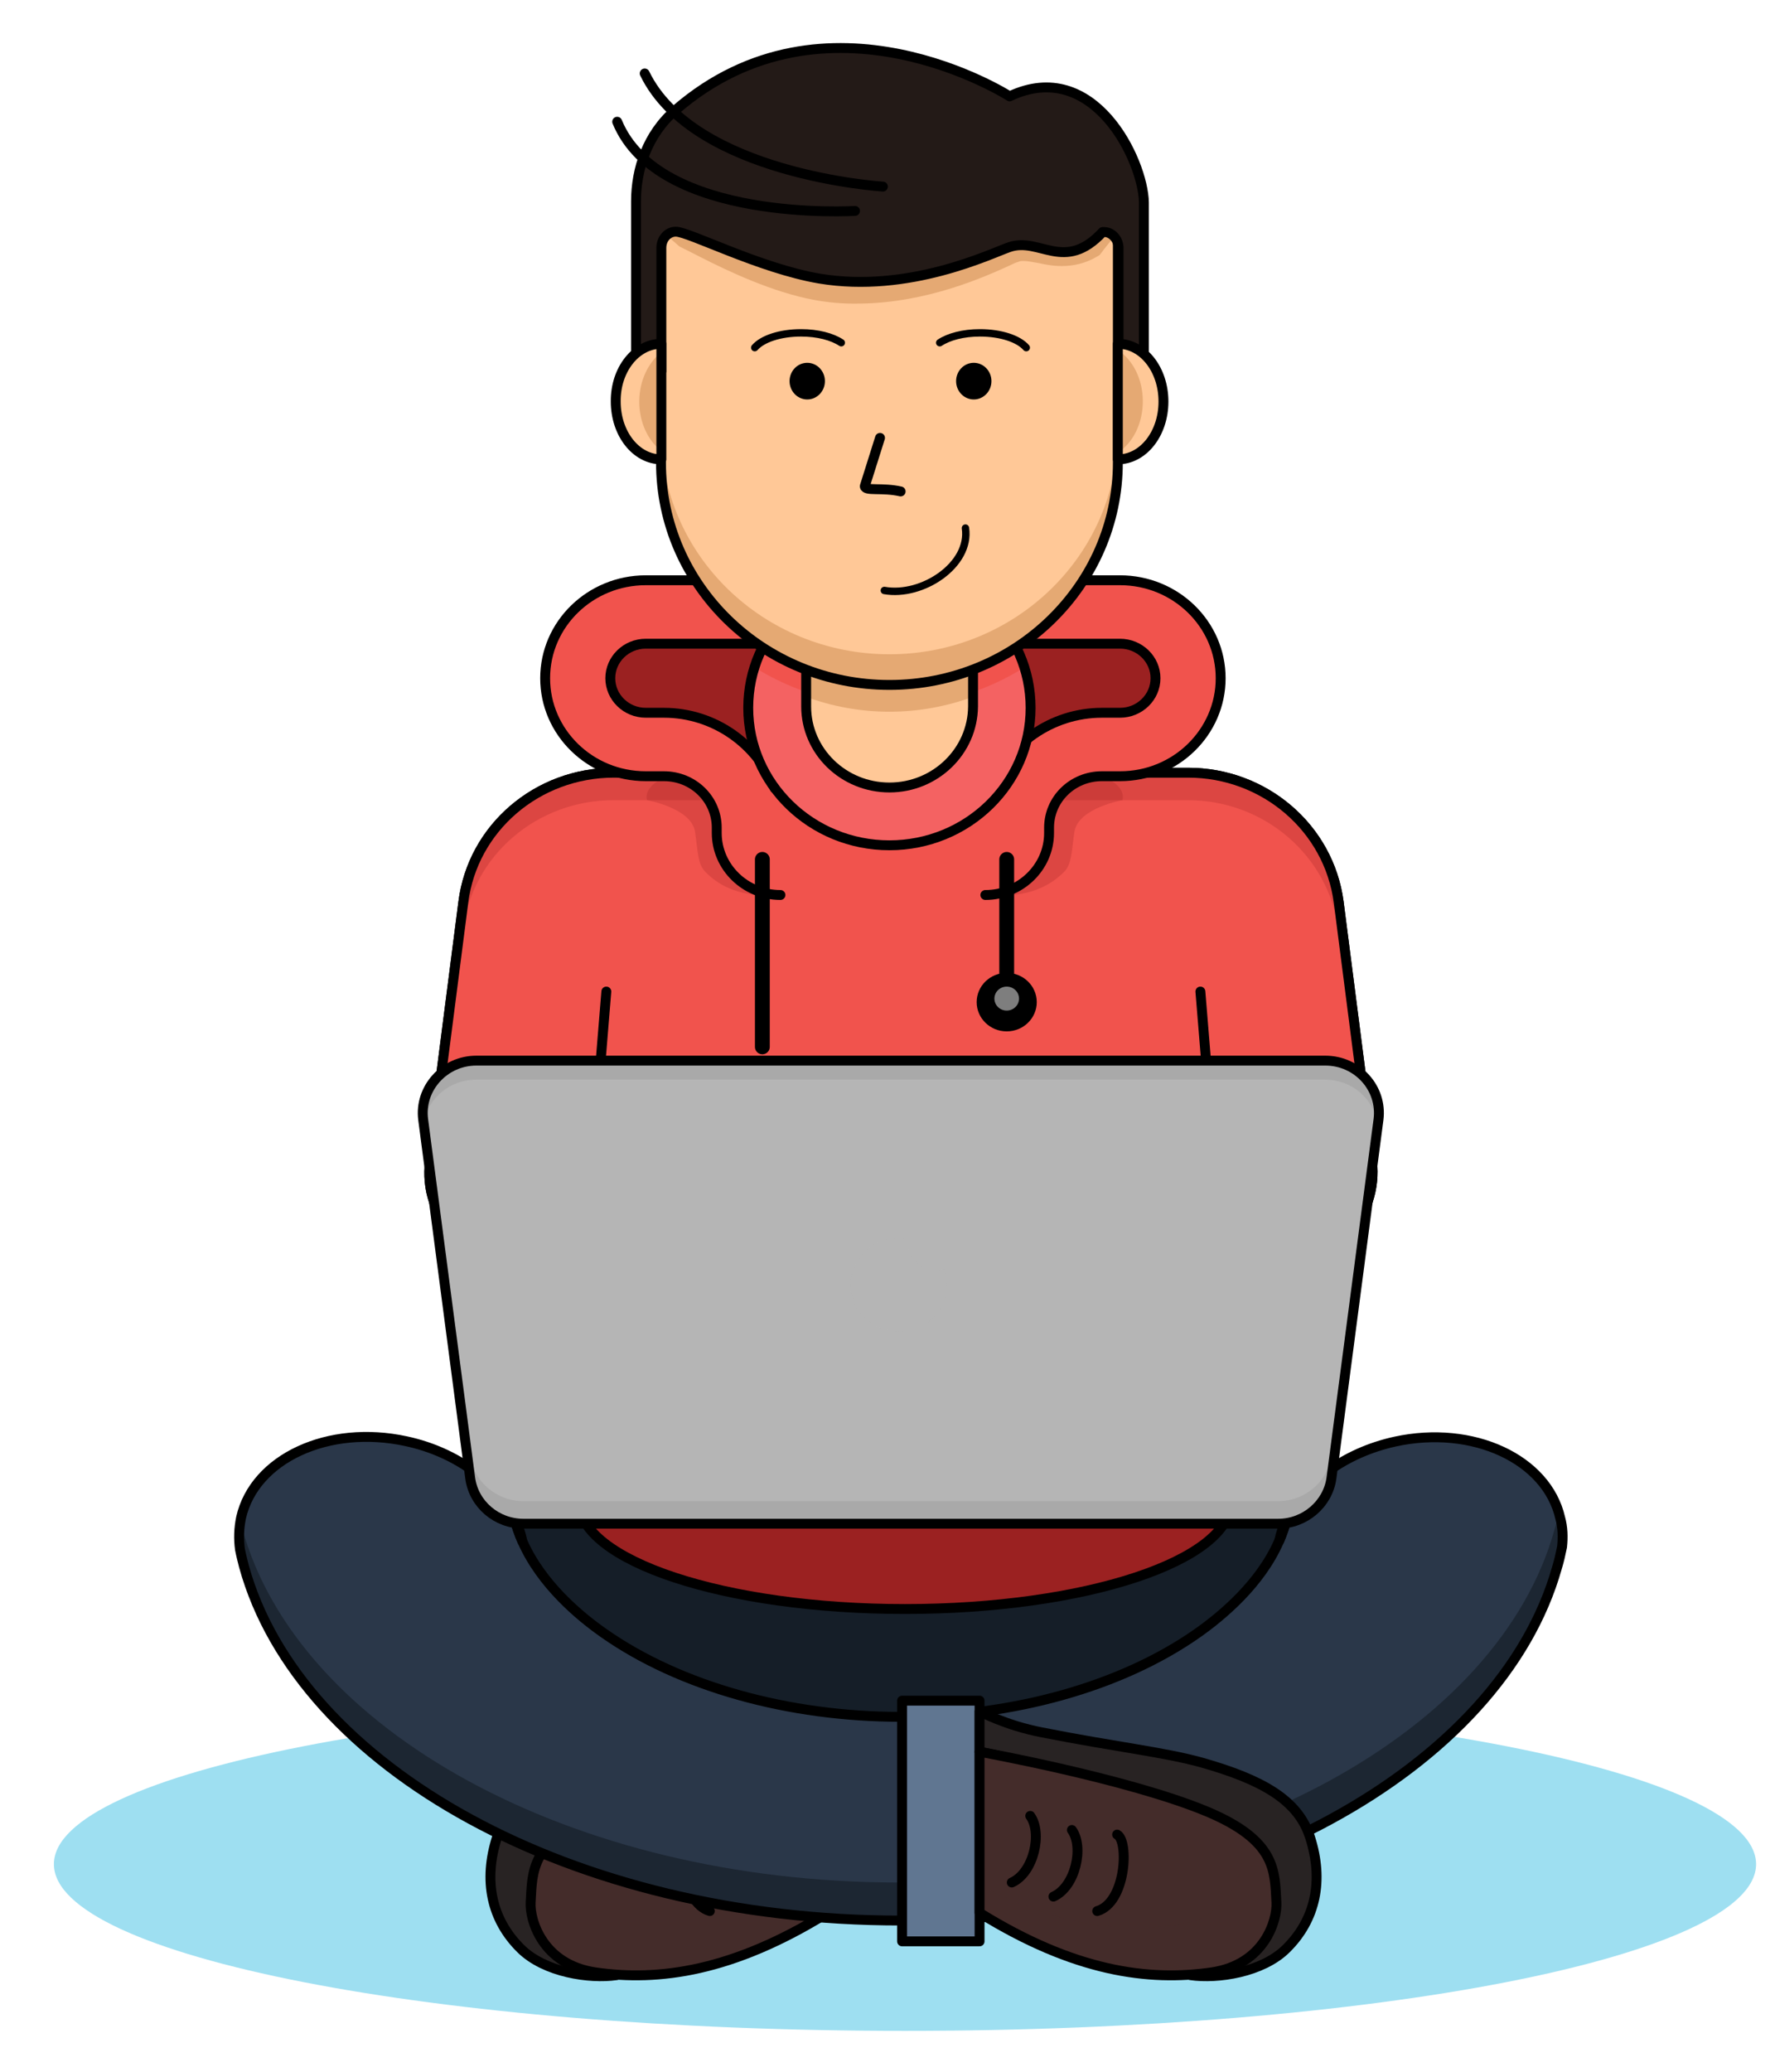 <svg
    width='300'
    height='350'
    viewBox='275 140 350 400'
    fill='none'
    xmlns='http://www.w3.org/2000/svg'
>
    <path
    d='M147.216 668.846C147.216 670.583 146.36 671.416 145.36 671.416C144.575 671.416 144.004 671.069 143.861 670.444C143.576 670.791 143.147 671 142.576 671C141.505 671 140.72 670.166 140.72 669.055C140.72 667.943 141.505 667.11 142.576 667.11C143.076 667.11 143.433 667.318 143.718 667.596V667.249H144.86V669.958C144.86 670.513 145.075 670.93 145.574 670.93C146.217 670.93 146.788 670.305 146.788 668.846C146.788 666.762 145.146 665.165 142.933 665.165C140.72 665.165 138.936 666.832 138.936 669.124C138.936 671.416 140.72 673.084 143.147 673.084C143.933 673.084 144.646 672.945 145.217 672.806V673.222C144.646 673.431 144.004 673.5 143.147 673.5C140.506 673.5 138.507 671.694 138.507 669.194C138.507 666.832 140.435 664.887 142.933 664.887C145.717 664.748 147.216 666.901 147.216 668.846ZM143.718 669.055C143.718 668.499 143.29 668.082 142.79 668.082C142.219 668.082 141.862 668.43 141.862 669.055C141.862 669.61 142.291 669.958 142.79 669.958C143.361 670.027 143.718 669.61 143.718 669.055Z'
    fill='#c5fff1'
    />
    <path
    d='M151.642 666.005V667.395C150.785 667.325 149.786 667.742 149.786 669.062V672.049H148.43V666.075H149.786V667.047C150.143 666.283 150.857 666.005 151.642 666.005Z'
    fill='#EEF2F4'
    />
    <path
    d='M155.354 671.007C156.068 671.007 156.639 670.659 156.924 670.243L157.995 670.868C157.424 671.701 156.496 672.188 155.282 672.188C153.284 672.188 151.927 670.868 151.927 669.062C151.927 667.325 153.212 665.936 155.14 665.936C156.996 665.936 158.209 667.395 158.209 669.062C158.209 669.27 158.209 669.409 158.138 669.617H153.284C153.569 670.52 154.354 671.007 155.354 671.007ZM156.996 668.575C156.781 667.533 156.068 667.117 155.211 667.117C154.212 667.117 153.569 667.672 153.355 668.575H156.996Z'
    fill='#EEF2F4'
    />
    <path
    d='M165.561 666.075V672.049H164.205V671.215C163.705 671.84 162.992 672.257 162.064 672.257C160.422 672.257 158.994 670.868 158.994 669.131C158.994 667.325 160.351 666.005 162.064 666.005C162.992 666.005 163.705 666.353 164.205 666.978V666.144H165.561V666.075ZM164.277 669.062C164.277 667.95 163.42 667.186 162.349 667.186C161.278 667.186 160.422 667.95 160.422 669.062C160.422 670.173 161.278 670.937 162.349 670.937C163.42 671.007 164.277 670.173 164.277 669.062Z'
    fill='#EEF2F4'
    />
    <path
    d='M167.132 663.366H168.488V672.049H167.132V663.366Z'
    fill='#EEF2F4'
    />
    <path
    d='M175.555 666.075L173.199 672.049H171.7L169.345 666.075H170.772L172.486 670.59L174.199 666.075H175.555Z'
    fill='#EEF2F4'
    />
    <path
    d='M176.483 666.075H177.839V672.257C177.839 673.924 176.983 674.688 175.341 674.549V673.299C176.126 673.368 176.554 673.09 176.554 672.257V666.075H176.483ZM176.34 664.407C176.34 663.921 176.697 663.574 177.197 663.574C177.697 663.574 178.053 663.921 178.053 664.407C178.053 664.824 177.697 665.241 177.197 665.241C176.697 665.241 176.34 664.824 176.34 664.407Z'
    fill='#EEF2F4'
    />
    <path
    d='M184.906 666.075L182.551 672.188C181.979 673.716 180.98 674.48 179.552 674.41V673.229C180.409 673.299 180.909 672.882 181.194 672.049L181.266 671.91L178.696 666.075H180.124L181.979 670.382L183.55 666.075H184.906Z'
    fill='#EEF2F4'
    />
    <path
    d='M253.362 654.613C253.362 656.072 252.291 657.253 250.792 657.253H248.651V651.974H250.792C252.291 651.974 253.362 653.155 253.362 654.613ZM252.648 654.613C252.648 653.502 251.863 652.599 250.792 652.599H249.365V656.558H250.792C251.863 656.628 252.648 655.725 252.648 654.613Z'
    fill='#EEF2F4'
    />
    <path
    d='M258.787 656.072H256.36L255.932 657.253H255.147L257.145 651.974H257.931L259.929 657.253H259.144L258.787 656.072ZM258.573 655.447L257.574 652.807L256.574 655.447H258.573Z'
    fill='#EEF2F4'
    />
    <path
    d='M263.713 655.1V657.253H262.999V655.1L261.072 651.974H261.857L263.356 654.474L264.855 651.974H265.64L263.713 655.1Z'
    fill='#EEF2F4'
    />
    <path
    d='M274.563 654.683L272.778 657.253H271.993L273.278 655.377C273.207 655.377 273.135 655.377 272.992 655.377C271.922 655.377 271.137 654.683 271.137 653.571C271.137 652.53 271.922 651.765 272.992 651.765C274.063 651.765 274.848 652.46 274.848 653.571C274.92 654.058 274.777 654.405 274.563 654.683ZM272.992 654.752C273.706 654.752 274.135 654.336 274.135 653.641C274.135 652.946 273.635 652.53 272.992 652.53C272.35 652.53 271.85 652.946 271.85 653.641C271.85 654.336 272.35 654.752 272.992 654.752Z'
    fill='#EEF2F4'
    />
    <path
    d='M276.99 656.697L278.917 654.822C279.346 654.405 279.702 653.988 279.702 653.502C279.702 652.877 279.274 652.529 278.703 652.529C278.203 652.529 277.847 652.738 277.561 653.224L276.99 652.877C277.347 652.182 277.989 651.835 278.703 651.835C279.56 651.835 280.416 652.391 280.416 653.432C280.416 654.058 279.988 654.683 279.417 655.169L277.989 656.489H280.488V657.184H276.99V656.697Z'
    fill='#EEF2F4'
    />
    <path
    d='M144.147 654.613C144.147 656.072 143.076 657.253 141.577 657.253H139.435V651.974H141.577C143.076 651.974 144.147 653.155 144.147 654.613ZM143.433 654.613C143.433 653.502 142.648 652.599 141.577 652.599H140.149V656.558H141.577C142.648 656.628 143.433 655.725 143.433 654.613Z'
    fill='#EEF2F4'
    />
    <path
    d='M149.929 656.628V657.322H146.645V652.043H149.857V652.738H147.359V654.335H149.643V654.961H147.359V656.628H149.929Z'
    fill='#EEF2F4'
    />
    <path
    d='M152.07 656.072L152.713 655.725C152.927 656.28 153.355 656.697 154.14 656.697C154.925 656.697 155.282 656.35 155.282 655.864C155.282 655.308 154.783 655.169 153.997 654.891C153.141 654.613 152.284 654.336 152.284 653.363C152.284 652.391 153.069 651.835 153.997 651.835C154.925 651.835 155.568 652.321 155.853 653.016L155.282 653.363C155.068 652.877 154.711 652.529 154.069 652.529C153.498 652.529 153.069 652.807 153.069 653.294C153.069 653.78 153.426 653.988 154.212 654.197C155.14 654.474 156.068 654.752 156.068 655.794C156.068 656.697 155.282 657.322 154.212 657.322C153.141 657.392 152.356 656.836 152.07 656.072Z'
    fill='#EEF2F4'
    />
    <path
    d='M159.208 651.974V657.253H158.495V651.974H159.208Z'
    fill='#EEF2F4'
    />
    <path
    d='M167.275 654.961C167.275 656.28 166.275 657.392 164.634 657.392C162.92 657.392 161.778 656.142 161.778 654.613C161.778 653.085 162.992 651.835 164.634 651.835C165.633 651.835 166.561 652.391 166.989 653.085L166.347 653.432C166.061 652.877 165.347 652.46 164.634 652.46C163.349 652.46 162.492 653.363 162.492 654.544C162.492 655.725 163.349 656.628 164.634 656.628C165.776 656.628 166.418 656.003 166.561 655.239H164.562V654.613H167.275V654.961Z'
    fill='#EEF2F4'
    />
    <path
    d='M173.913 651.974V657.253H173.342L170.558 653.294V657.253H169.844V651.974H170.415L173.199 655.933V651.974H173.913Z'
    fill='#EEF2F4'
    />
    <path
    d='M179.981 656.628V657.322H176.697V652.043H179.909V652.738H177.411V654.335H179.695V654.961H177.411V656.628H179.981Z'
    fill='#EEF2F4'
    />
    <path
    d='M187.19 654.613C187.19 656.072 186.12 657.253 184.621 657.253H182.479V651.974H184.621C186.048 651.974 187.19 653.155 187.19 654.613ZM186.477 654.613C186.477 653.502 185.691 652.599 184.621 652.599H183.193V656.558H184.621C185.691 656.628 186.477 655.725 186.477 654.613Z'
    fill='#EEF2F4'
    />
    <path
    d='M197.184 655.794C197.184 656.628 196.47 657.322 195.614 657.322H193.258V652.043H195.399C196.256 652.043 196.899 652.668 196.899 653.502C196.899 653.988 196.684 654.335 196.327 654.613C196.827 654.752 197.184 655.169 197.184 655.794ZM193.972 652.599V654.197H195.399C195.828 654.197 196.185 653.849 196.185 653.363C196.185 652.946 195.828 652.529 195.399 652.529H193.972V652.599ZM196.47 655.725C196.47 655.238 196.113 654.891 195.614 654.891H193.972V656.628H195.614C196.113 656.628 196.47 656.211 196.47 655.725Z'
    fill='#EEF2F4'
    />
    <path
    d='M201.61 655.1V657.253H200.896V655.1L198.969 651.974H199.754L201.253 654.474L202.752 651.974H203.537L201.61 655.1Z'
    fill='#EEF2F4'
    />
    <path
    d='M250.221 665.172V667.603H253.791V668.923H250.221V672.396H248.794V663.782H254.005V665.102H250.221V665.172Z'
    fill='#EEF2F4'
    />
    <path
    d='M258.502 666.144V667.603C257.574 667.534 256.574 667.95 256.574 669.34V672.465H255.218V666.283H256.574V667.325C256.931 666.422 257.717 666.144 258.502 666.144Z'
    fill='#EEF2F4'
    />
    <path
    d='M262.356 671.354C263.142 671.354 263.713 671.007 263.998 670.59L265.14 671.215C264.569 672.048 263.641 672.535 262.356 672.535C260.286 672.535 258.93 671.145 258.93 669.27C258.93 667.464 260.286 666.005 262.285 666.005C264.141 666.005 265.426 667.464 265.426 669.27C265.426 669.478 265.426 669.617 265.354 669.826H260.358C260.572 670.868 261.357 671.354 262.356 671.354ZM263.998 668.784C263.784 667.742 262.999 667.256 262.214 667.256C261.214 667.256 260.5 667.811 260.286 668.784H263.998Z'
    fill='#EEF2F4'
    />
    <path
    d='M269.637 671.354C270.423 671.354 270.994 671.007 271.279 670.59L272.421 671.215C271.85 672.048 270.922 672.535 269.637 672.535C267.567 672.535 266.211 671.145 266.211 669.27C266.211 667.464 267.567 666.005 269.566 666.005C271.422 666.005 272.707 667.464 272.707 669.27C272.707 669.478 272.707 669.617 272.636 669.826H267.639C267.853 670.868 268.638 671.354 269.637 671.354ZM271.351 668.784C271.137 667.742 270.351 667.256 269.566 667.256C268.567 667.256 267.853 667.811 267.639 668.784H271.351Z'
    fill='#EEF2F4'
    />
    <path
    d='M273.92 663.435H275.277V672.396H273.92V663.435Z'
    fill='#EEF2F4'
    />
    <path
    d='M283.272 666.214V672.396H281.915V671.493C281.416 672.118 280.702 672.535 279.702 672.535C277.989 672.535 276.562 671.145 276.562 669.27C276.562 667.464 277.989 666.005 279.702 666.005C280.702 666.005 281.416 666.422 281.915 667.047V666.144H283.272V666.214ZM281.844 669.339C281.844 668.228 280.987 667.394 279.845 667.394C278.703 667.394 277.846 668.228 277.846 669.339C277.846 670.451 278.703 671.284 279.845 671.284C280.987 671.284 281.844 670.451 281.844 669.339Z'
    fill='#EEF2F4'
    />
    <path
    d='M290.553 668.645V672.396H289.196V668.784C289.196 667.881 288.625 667.325 287.769 667.325C286.841 667.325 286.198 667.811 286.198 669.062V672.326H284.842V666.144H286.198V666.908C286.627 666.283 287.269 665.936 288.126 665.936C289.553 666.075 290.553 667.047 290.553 668.645Z'
    fill='#EEF2F4'
    />
    <path
    d='M291.695 669.339C291.695 667.533 293.122 666.075 295.05 666.075C296.263 666.075 297.334 666.7 297.834 667.672L296.692 668.367C296.406 667.811 295.764 667.395 295.05 667.395C293.908 667.395 293.122 668.228 293.122 669.339C293.122 670.451 293.979 671.284 295.05 671.284C295.835 671.284 296.406 670.937 296.763 670.312L297.905 670.937C297.405 671.91 296.335 672.535 295.05 672.535C293.122 672.535 291.695 671.146 291.695 669.339Z'
    fill='#EEF2F4'
    />
    <path
    d='M298.69 664.477C298.69 663.991 299.047 663.644 299.547 663.644C300.047 663.644 300.403 663.991 300.403 664.477C300.403 664.963 300.047 665.311 299.547 665.311C299.047 665.311 298.69 664.963 298.69 664.477ZM298.833 666.214H300.189V672.396H298.833V666.214Z'
    fill='#EEF2F4'
    />
    <path
    d='M307.542 668.645V672.396H306.185V668.784C306.185 667.881 305.614 667.325 304.758 667.325C303.83 667.325 303.187 667.811 303.187 669.062V672.326H301.831V666.144H303.187V666.908C303.616 666.283 304.258 665.936 305.115 665.936C306.542 666.075 307.542 667.047 307.542 668.645Z'
    fill='#EEF2F4'
    />
    <path
    d='M315.394 666.214V672.049C315.394 673.994 313.823 674.966 312.182 674.966C310.825 674.966 309.683 674.48 309.184 673.507L310.326 672.813C310.611 673.368 311.039 673.785 312.182 673.785C313.324 673.785 314.038 673.16 314.038 672.118V671.354C313.538 672.049 312.824 672.396 311.825 672.396C310.04 672.396 308.612 671.007 308.612 669.201C308.612 667.395 310.04 666.005 311.825 666.005C312.824 666.005 313.538 666.422 314.038 667.047V666.144H315.394V666.214ZM314.038 669.27C314.038 668.159 313.181 667.325 312.039 667.325C310.897 667.325 310.04 668.159 310.04 669.27C310.04 670.381 310.897 671.215 312.039 671.215C313.181 671.215 314.038 670.381 314.038 669.27Z'
    fill='#EEF2F4'
    />
    <path
    d='M706.071 654.613C706.071 656.072 705.001 657.253 703.502 657.253H701.36V651.974H703.502C705.001 651.974 706.071 653.155 706.071 654.613ZM705.429 654.613C705.429 653.502 704.644 652.599 703.573 652.599H702.145V656.558H703.573C704.644 656.628 705.429 655.725 705.429 654.613Z'
    fill='#EEF2F4'
    />
    <path
    d='M708.356 654.613C708.356 653.085 709.569 651.835 711.14 651.835C712.71 651.835 713.995 653.085 713.995 654.613C713.995 656.142 712.781 657.392 711.14 657.392C709.569 657.392 708.356 656.142 708.356 654.613ZM713.21 654.613C713.21 653.432 712.282 652.529 711.14 652.529C709.926 652.529 709.069 653.432 709.069 654.613C709.069 655.794 709.997 656.697 711.14 656.697C712.353 656.697 713.21 655.794 713.21 654.613Z'
    fill='#EEF2F4'
    />
    <path
    d='M715.851 651.974H716.636L717.849 656.35L719.206 651.974H719.92L721.276 656.35L722.489 651.974H723.275L721.704 657.253H720.848L719.563 653.016L718.278 657.253H717.421L715.851 651.974Z'
    fill='#EEF2F4'
    />
    <path
    d='M729.771 651.974V657.253H729.199L726.415 653.294V657.253H725.702V651.974H726.273L729.057 655.933V651.974H729.771Z'
    fill='#EEF2F4'
    />
    <path
    d='M735.624 656.628V657.322H732.554V652.043H733.268V656.697H735.624V656.628Z'
    fill='#EEF2F4'
    />
    <path
    d='M737.337 654.613C737.337 653.085 738.551 651.835 740.121 651.835C741.691 651.835 742.976 653.085 742.976 654.613C742.976 656.142 741.763 657.392 740.121 657.392C738.551 657.392 737.337 656.142 737.337 654.613ZM742.262 654.613C742.262 653.432 741.334 652.529 740.192 652.529C738.979 652.529 738.122 653.432 738.122 654.613C738.122 655.794 739.05 656.697 740.192 656.697C741.334 656.697 742.262 655.794 742.262 654.613Z'
    fill='#EEF2F4'
    />
    <path
    d='M748.401 656.072H745.974L745.546 657.253H744.761L746.759 651.974H747.545L749.543 657.253H748.83L748.401 656.072ZM748.187 655.447L747.188 652.807L746.188 655.447H748.187Z'
    fill='#EEF2F4'
    />
    <path
    d='M756.61 654.613C756.61 656.072 755.54 657.253 754.041 657.253H751.899V651.974H754.041C755.54 651.974 756.61 653.155 756.61 654.613ZM755.897 654.613C755.897 653.502 755.111 652.599 754.041 652.599H752.613V656.558H754.041C755.183 656.628 755.897 655.725 755.897 654.613Z'
    fill='#EEF2F4'
    />
    <path
    d='M763.463 652.599V654.336H765.747V655.03H763.463V657.253H762.749V651.974H765.89V652.668H763.463V652.599Z'
    fill='#EEF2F4'
    />
    <path
    d='M770.387 655.239H769.102V657.253H768.389V651.974H770.53C771.458 651.974 772.243 652.738 772.243 653.641C772.243 654.336 771.743 654.961 771.101 655.169L772.386 657.322H771.601L770.387 655.239ZM769.102 654.613H770.53C771.101 654.613 771.529 654.197 771.529 653.641C771.529 653.085 771.101 652.668 770.53 652.668H769.102V654.613Z'
    fill='#EEF2F4'
    />
    <path
    d='M774.456 654.613C774.456 653.085 775.67 651.835 777.24 651.835C778.81 651.835 780.095 653.085 780.095 654.613C780.095 656.142 778.882 657.392 777.24 657.392C775.67 657.392 774.456 656.142 774.456 654.613ZM779.381 654.613C779.381 653.432 778.453 652.529 777.311 652.529C776.098 652.529 775.241 653.432 775.241 654.613C775.241 655.794 776.169 656.697 777.311 656.697C778.453 656.697 779.381 655.794 779.381 654.613Z'
    fill='#EEF2F4'
    />
    <path
    d='M787.662 657.253H786.948V653.085L785.164 656.003H785.092L783.308 653.155V657.253H782.594V651.974H783.379L785.092 654.752L786.805 651.974H787.591V657.253H787.662Z'
    fill='#EEF2F4'
    />
    <path
    d='M701.217 664.477C701.217 663.991 701.574 663.644 702.074 663.644C702.574 663.644 702.931 663.991 702.931 664.477C702.931 664.963 702.574 665.311 702.074 665.311C701.646 665.311 701.217 664.963 701.217 664.477ZM701.432 666.214H702.788V672.396H701.432V666.214Z'
    fill='#EEF2F4'
    />
    <path
    d='M704.358 663.435H705.714V672.396H704.358V663.435Z'
    fill='#EEF2F4'
    />
    <path
    d='M707.285 663.435H708.641V672.396H707.285V663.435Z'
    fill='#EEF2F4'
    />
    <path
    d='M710.283 663.435H711.639V672.396H710.283V663.435Z'
    fill='#EEF2F4'
    />
    <path
    d='M718.849 666.214V672.396H717.493V671.632C717.064 672.257 716.422 672.604 715.565 672.604C714.138 672.604 713.138 671.701 713.138 670.104V666.353H714.495V669.965C714.495 670.868 715.066 671.423 715.922 671.423C716.85 671.423 717.493 670.937 717.493 669.687V666.422H718.849V666.214Z'
    fill='#EEF2F4'
    />
    <path
    d='M724.988 670.659C724.988 671.91 723.917 672.535 722.489 672.535C721.205 672.535 720.348 671.979 719.92 671.076L721.062 670.381C721.276 670.937 721.776 671.284 722.489 671.284C723.06 671.284 723.56 671.076 723.56 670.59C723.56 669.478 720.134 670.104 720.134 667.881C720.134 666.7 721.133 666.005 722.418 666.005C723.489 666.005 724.345 666.492 724.774 667.256L723.632 667.881C723.417 667.395 722.989 667.186 722.418 667.186C721.918 667.186 721.49 667.395 721.49 667.811C721.633 669.062 724.988 668.367 724.988 670.659Z'
    fill='#EEF2F4'
    />
    <path
    d='M727.915 667.533V670.451C727.915 671.215 728.414 671.215 729.485 671.146V672.326C727.415 672.604 726.558 671.979 726.558 670.381V667.464H725.416V666.214H726.558V664.894L727.915 664.477V666.214H729.485V667.464H727.915V667.533Z'
    fill='#EEF2F4'
    />
    <path
    d='M734.125 666.144V667.603C733.197 667.534 732.198 667.95 732.198 669.34V672.465H730.841V666.283H732.198V667.325C732.554 666.422 733.268 666.144 734.125 666.144Z'
    fill='#EEF2F4'
    />
    <path
    d='M741.192 666.214V672.396H739.835V671.493C739.336 672.118 738.622 672.535 737.623 672.535C735.909 672.535 734.482 671.145 734.482 669.27C734.482 667.464 735.909 666.005 737.623 666.005C738.622 666.005 739.336 666.422 739.835 667.047V666.144H741.192V666.214ZM739.835 669.339C739.835 668.228 738.979 667.394 737.837 667.394C736.695 667.394 735.838 668.228 735.838 669.339C735.838 670.451 736.695 671.284 737.837 671.284C738.979 671.284 739.835 670.451 739.835 669.339Z'
    fill='#EEF2F4'
    />
    <path
    d='M744.761 667.533V670.451C744.761 671.215 745.26 671.215 746.331 671.146V672.326C744.261 672.604 743.405 671.979 743.405 670.381V667.464H742.262V666.214H743.405V664.894L744.761 664.477V666.214H746.331V667.464H744.761V667.533Z'
    fill='#EEF2F4'
    />
    <path
    d='M747.331 664.477C747.331 663.991 747.688 663.644 748.187 663.644C748.687 663.644 749.044 663.991 749.044 664.477C749.044 664.963 748.687 665.311 748.187 665.311C747.759 665.311 747.331 664.963 747.331 664.477ZM747.545 666.214H748.901V672.396H747.545V666.214Z'
    fill='#EEF2F4'
    />
    <path
    d='M750.115 669.34C750.115 667.534 751.614 666.075 753.47 666.075C755.325 666.075 756.825 667.464 756.825 669.34C756.825 671.146 755.325 672.604 753.47 672.604C751.614 672.535 750.115 671.146 750.115 669.34ZM755.468 669.34C755.468 668.228 754.612 667.395 753.47 667.395C752.327 667.395 751.471 668.228 751.471 669.34C751.471 670.451 752.327 671.285 753.47 671.285C754.612 671.285 755.468 670.451 755.468 669.34Z'
    fill='#EEF2F4'
    />
    <path
    d='M763.82 668.645V672.396H762.464V668.784C762.464 667.881 761.893 667.325 761.036 667.325C760.108 667.325 759.466 667.811 759.466 669.062V672.326H758.109V666.144H759.466V666.908C759.894 666.283 760.536 665.936 761.393 665.936C762.749 666.075 763.82 667.047 763.82 668.645Z'
    fill='#EEF2F4'
    />
    <path
    d='M769.888 670.659C769.888 671.91 768.817 672.535 767.389 672.535C766.104 672.535 765.248 671.979 764.819 671.076L765.962 670.381C766.176 670.937 766.675 671.284 767.389 671.284C767.96 671.284 768.46 671.076 768.46 670.59C768.46 669.478 765.034 670.104 765.034 667.881C765.034 666.7 766.033 666.005 767.318 666.005C768.389 666.005 769.245 666.492 769.673 667.256L768.531 667.881C768.317 667.395 767.889 667.186 767.318 667.186C766.818 667.186 766.39 667.395 766.39 667.811C766.461 669.062 769.888 668.367 769.888 670.659Z'
    fill='#EEF2F4'
    />
    <path
    d='M770.816 671.632C770.816 671.146 771.244 670.729 771.744 670.729C772.243 670.729 772.672 671.146 772.672 671.632C772.672 672.118 772.243 672.535 771.744 672.535C771.244 672.535 770.816 672.118 770.816 671.632Z'
    fill='#EEF2F4'
    />
    <path
    d='M773.314 669.339C773.314 667.533 774.742 666.075 776.669 666.075C777.882 666.075 778.953 666.7 779.453 667.672L778.311 668.367C778.025 667.811 777.383 667.395 776.669 667.395C775.527 667.395 774.742 668.228 774.742 669.339C774.742 670.451 775.598 671.284 776.669 671.284C777.454 671.284 778.025 670.937 778.382 670.312L779.524 670.937C779.025 671.91 777.954 672.535 776.669 672.535C774.742 672.535 773.314 671.146 773.314 669.339Z'
    fill='#EEF2F4'
    />
    <path
    d='M780.024 669.34C780.024 667.534 781.523 666.075 783.379 666.075C785.235 666.075 786.734 667.464 786.734 669.34C786.734 671.146 785.235 672.604 783.379 672.604C781.523 672.535 780.024 671.146 780.024 669.34ZM785.378 669.34C785.378 668.228 784.521 667.395 783.379 667.395C782.237 667.395 781.38 668.228 781.38 669.34C781.38 670.451 782.237 671.285 783.379 671.285C784.521 671.285 785.378 670.451 785.378 669.34Z'
    fill='#EEF2F4'
    />
    <path
    opacity='0.64'
    d='M453.448 536.109C546.133 536.109 621.269 521.399 621.269 503.253C621.269 485.107 546.133 470.397 453.448 470.397C360.763 470.397 285.627 485.107 285.627 503.253C285.627 521.399 360.763 536.109 453.448 536.109Z'
    fill='#68CCE9'
    />
    <path
    d='M372.993 497.974C375.348 490.541 382.558 486.582 394.265 483.248C401.688 481.164 411.111 480.191 425.887 477.274C433.097 475.885 438.165 473.106 438.165 473.106V481.094C438.165 481.094 389.268 490.472 381.63 502.767C377.918 508.81 379.06 523.606 396.549 525.134C391.195 525.898 382.415 524.578 377.704 519.924C371.851 514.159 370.28 506.449 372.993 497.974Z'
    fill='#282323'
    stroke='black'
    stroke-width='1.95'
    stroke-miterlimit='10'
    stroke-linecap='round'
    stroke-linejoin='round'
    />
    <path
    d='M438.172 481.095C438.172 481.095 408.905 486.374 393.272 492.903C379.567 498.669 379.995 504.643 379.638 510.755C379.424 514.298 381.994 523.05 392.416 524.578C404.836 526.384 419.47 524.439 438.172 512.839C438.172 484.429 438.172 481.095 438.172 481.095Z'
    fill='#442C2A'
    />
    <path
    opacity='0.37'
    d='M379.638 510.755C379.924 505.823 379.71 500.961 386.848 496.237C386.562 497.974 386.491 499.641 386.42 501.378C386.205 504.92 394.986 500.336 405.407 501.795C416.258 503.392 422.682 515.479 438.172 507.352C438.172 509.088 438.172 510.894 438.172 512.77C419.47 524.37 404.836 526.246 392.416 524.509C381.994 523.05 379.424 514.228 379.638 510.755Z'
    fill='#442C2A'
    />
    <path
    d='M438.172 481.095C438.172 481.095 408.905 486.374 393.272 492.903C379.567 498.669 379.995 504.643 379.638 510.755C379.424 514.298 381.994 523.05 392.416 524.578C404.836 526.384 419.47 524.439 438.172 512.839C438.172 484.429 438.172 481.095 438.172 481.095Z'
    stroke='black'
    stroke-width='1.95'
    stroke-miterlimit='10'
    stroke-linecap='round'
    stroke-linejoin='round'
    />
    <path
    d='M411.039 497.418C408.684 498.669 409.255 510.825 414.965 512.492'
    stroke='black'
    stroke-width='1.95'
    stroke-miterlimit='10'
    stroke-linecap='round'
    stroke-linejoin='round'
    />
    <path
    d='M419.977 496.515C417.55 499.85 419.263 507.699 423.617 509.644'
    stroke='black'
    stroke-width='1.95'
    stroke-miterlimit='10'
    stroke-linecap='round'
    stroke-linejoin='round'
    />
    <path
    d='M428.186 493.737C425.759 497.071 427.472 504.92 431.826 506.865'
    stroke='black'
    stroke-width='1.95'
    stroke-miterlimit='10'
    stroke-linecap='round'
    stroke-linejoin='round'
    />
    <path
    d='M512.41 457.755C496.991 468.174 475.077 474.148 452.163 474.148C429.321 474.148 407.335 468.174 391.916 457.755C384.849 452.962 373 442.959 373 429.622C373 416.285 384.849 406.283 391.916 401.49C407.335 391.07 429.249 385.096 452.163 385.096C475.006 385.096 496.991 391.07 512.41 401.49C519.477 406.283 531.326 416.285 531.326 429.622C531.326 442.959 519.477 452.962 512.41 457.755Z'
    fill='#151E28'
    />
    <path
    d='M583.008 440.729C582.722 442.119 582.437 443.438 582.008 444.828C570.873 484.352 517.193 514.36 452.591 514.36C387.847 514.36 334.025 484.213 323.103 444.55C322.818 443.438 322.532 442.327 322.318 441.216C322.032 439.132 322.104 437.048 322.532 434.964C325.173 423.294 339.735 416.556 355.083 419.89C365.148 422.044 373 428.087 376.497 435.242C376.854 436.77 377.425 438.298 378.068 439.757C381.78 448.093 389.204 454.344 394.2 457.817C409.119 468.237 430.463 474.211 452.591 474.211C474.791 474.211 496.063 468.237 510.982 457.817C516.051 454.275 523.546 447.954 527.186 439.618C527.757 438.298 528.257 436.839 528.614 435.45C532.04 428.226 539.964 422.183 550.1 419.96C565.447 416.626 580.01 423.433 582.651 435.033C583.15 436.839 583.222 438.784 583.008 440.729Z'
    fill='#2A3749'
    />
    <path
    opacity='0.67'
    d='M582.658 434.902C582.586 434.554 582.515 434.276 582.372 433.929C582.158 435.04 581.873 436.221 581.516 437.333C570.523 476.857 516.772 506.865 452.242 506.865C387.497 506.865 333.675 476.718 322.753 437.055C322.611 436.638 322.539 436.221 322.396 435.735C322.111 437.541 322.04 439.347 322.325 441.084C322.539 442.195 322.825 443.307 323.11 444.418C334.032 484.081 387.854 514.228 452.599 514.228C517.2 514.228 570.88 484.22 582.015 444.696C582.372 443.376 582.729 441.987 583.015 440.597C583.229 438.791 583.158 436.847 582.658 434.902Z'
    fill='#151E28'
    />
    <path
    d='M583.008 440.729C582.722 442.119 582.437 443.438 582.008 444.828C570.873 484.352 517.193 514.36 452.591 514.36C387.847 514.36 334.025 484.213 323.103 444.55C322.818 443.438 322.532 442.327 322.318 441.216C322.032 439.132 322.104 437.048 322.532 434.964C325.173 423.294 339.735 416.556 355.083 419.89C365.148 422.044 373 428.087 376.497 435.242C376.854 436.77 377.425 438.298 378.068 439.757C381.78 448.093 389.204 454.344 394.2 457.817C409.119 468.237 430.463 474.211 452.591 474.211C474.791 474.211 496.063 468.237 510.982 457.817C516.051 454.275 523.546 447.954 527.186 439.618C527.757 438.298 528.257 436.839 528.614 435.45C532.04 428.226 539.964 422.183 550.1 419.96C565.447 416.626 580.01 423.433 582.651 435.033C583.15 436.839 583.222 438.784 583.008 440.729Z'
    stroke='black'
    stroke-width='1.95'
    stroke-miterlimit='10'
    stroke-linecap='round'
    stroke-linejoin='round'
    />
    <path
    d='M453.448 452.962C488.969 452.962 517.764 443.445 517.764 431.706C517.764 419.967 488.969 410.45 453.448 410.45C417.927 410.45 389.132 419.967 389.132 431.706C389.132 443.445 417.927 452.962 453.448 452.962Z'
    fill='#9B2121'
    />
    <path
    d='M453.448 452.962C488.969 452.962 517.764 443.445 517.764 431.706C517.764 419.967 488.969 410.45 453.448 410.45C417.927 410.45 389.132 419.967 389.132 431.706C389.132 443.445 417.927 452.962 453.448 452.962Z'
    stroke='black'
    stroke-width='1.95'
    stroke-miterlimit='10'
    stroke-linecap='round'
    stroke-linejoin='round'
    />
    <path
    d='M526.687 385.305H378.496C367.146 385.305 358.366 375.649 359.794 364.674L366.361 313.619C368.217 299.032 380.923 288.126 396.056 288.126H509.269C524.331 288.126 537.037 299.032 538.965 313.619L545.532 364.674C546.817 375.649 538.037 385.305 526.687 385.305Z'
    fill='#F1534D'
    />
    <path
    d='M526.687 385.305H378.496C367.146 385.305 358.366 375.649 359.794 364.674L366.361 313.619C368.217 299.032 380.923 288.126 396.056 288.126H509.269C524.331 288.126 537.037 299.032 538.965 313.619L545.532 364.674C546.817 375.649 538.037 385.305 526.687 385.305Z'
    stroke='black'
    stroke-width='1.95'
    stroke-miterlimit='10'
    stroke-linecap='round'
    stroke-linejoin='round'
    />
    <path
    d='M394.557 331.262L393.13 348.698'
    stroke='black'
    stroke-width='1.95'
    stroke-miterlimit='10'
    stroke-linecap='round'
    stroke-linejoin='round'
    />
    <path
    d='M511.696 331.262L513.124 348.698'
    stroke='black'
    stroke-width='1.95'
    stroke-miterlimit='10'
    stroke-linecap='round'
    stroke-linejoin='round'
    />
    <path
    d='M526.687 385.305H378.496C367.146 385.305 358.366 375.649 359.794 364.674L366.361 313.619C368.217 299.032 380.923 288.126 396.056 288.126H509.269C524.331 288.126 537.037 299.032 538.965 313.619L545.532 364.674C546.817 375.649 538.037 385.305 526.687 385.305Z'
    fill='#F1534D'
    />
    <path
    opacity='0.24'
    d='M366.297 319.037C368.153 304.45 380.859 293.544 395.992 293.544H509.205C524.267 293.544 536.973 304.45 538.9 319.037L545.396 369.676C545.61 368.078 545.682 366.411 545.467 364.674L538.9 313.619C537.044 299.032 524.338 288.126 509.205 288.126H395.992C380.93 288.126 368.224 299.032 366.297 313.619L359.73 364.674C359.515 366.341 359.515 368.009 359.801 369.676L366.297 319.037Z'
    fill='#9B2121'
    />
    <path
    opacity='0.24'
    d='M402.559 293.544C402.559 293.544 411.339 295.072 412.053 299.796C412.624 303.616 412.553 306.117 414.052 307.645C415.551 309.173 419.049 312.299 426.115 312.299C422.189 308.479 422.118 295.072 421.047 295.072C420.048 295.072 417.478 288.404 417.478 288.404L414.052 286.876C414.123 286.876 401.488 288.404 402.559 293.544Z'
    fill='#9B2121'
    />
    <path
    opacity='0.24'
    d='M496.349 293.544C496.349 293.544 487.569 295.072 486.855 299.796C486.284 303.616 486.355 306.117 484.856 307.645C483.357 309.104 479.86 312.299 472.793 312.299C476.719 308.479 476.79 295.072 477.861 295.072C478.86 295.072 481.43 288.404 481.43 288.404L484.856 286.876C484.785 286.876 497.42 288.404 496.349 293.544Z'
    fill='#9B2121'
    />
    <path
    d='M526.687 385.305H378.496C367.146 385.305 358.366 375.649 359.794 364.674L366.361 313.619C368.217 299.032 380.923 288.126 396.056 288.126H509.269C524.331 288.126 537.037 299.032 538.965 313.619L545.532 364.674C546.817 375.649 538.037 385.305 526.687 385.305Z'
    stroke='black'
    stroke-width='1.95'
    stroke-miterlimit='10'
    stroke-linecap='round'
    stroke-linejoin='round'
    />
    <path
    d='M394.557 331.262L393.13 348.698'
    stroke='black'
    stroke-width='1.95'
    stroke-miterlimit='10'
    stroke-linecap='round'
    stroke-linejoin='round'
    />
    <path
    d='M511.696 331.262L513.124 348.698'
    stroke='black'
    stroke-width='1.95'
    stroke-miterlimit='10'
    stroke-linecap='round'
    stroke-linejoin='round'
    />
    <path
    d='M433.532 259.09L410.047 257.909L399.054 259.09C399.054 259.09 391.702 264.439 391.702 265.898C391.702 267.356 392.416 279.235 392.416 279.235C392.416 279.235 409.762 281.527 411.618 283.264C413.474 285 424.467 295.003 424.467 295.003L435.103 290.974L440.671 276.526L433.532 259.09Z'
    fill='#9B2121'
    />
    <path
    d='M429.392 250.268H402.267C391.345 250.268 382.422 258.882 382.422 269.579C382.422 280.207 391.274 288.89 402.267 288.89H405.836C411.618 288.89 416.258 293.405 416.258 299.032V300.074C416.258 306.811 421.897 312.299 428.821 312.299V299.796C428.964 299.796 429.106 299.935 429.106 300.074V299.032C429.106 286.528 418.685 276.387 405.836 276.387H402.267C398.412 276.387 395.271 273.33 395.271 269.579C395.271 265.828 398.412 262.772 402.267 262.772H429.392V250.268Z'
    fill='#F1534D'
    />
    <path
    d='M427.75 291.182C424.467 282.569 415.901 276.317 405.907 276.317H402.338C398.483 276.317 395.342 273.261 395.342 269.51C395.342 265.759 398.483 262.702 402.338 262.702H429.463V250.199H402.338C391.416 250.199 382.494 258.812 382.494 269.51C382.494 280.138 391.345 288.821 402.338 288.821H405.907C411.689 288.821 416.329 293.336 416.329 298.962V300.004C416.329 306.742 421.968 312.23 428.892 312.23'
    stroke='black'
    stroke-width='1.95'
    stroke-miterlimit='10'
    stroke-linecap='round'
    stroke-linejoin='round'
    />
    <path
    d='M464.584 259.09L488.069 257.909L499.061 259.09C499.061 259.09 506.414 264.439 506.414 265.898C506.414 267.356 505.7 279.235 505.7 279.235C505.7 279.235 488.354 281.527 486.498 283.264C484.642 285.07 473.649 295.003 473.649 295.003L463.013 290.974L457.445 276.526L464.584 259.09Z'
    fill='#9B2121'
    />
    <path
    d='M468.724 250.268H495.849C506.771 250.268 515.694 258.882 515.694 269.579C515.694 280.207 506.842 288.89 495.849 288.89H492.28C486.498 288.89 481.858 293.405 481.858 299.032V300.074C481.858 306.811 476.219 312.299 469.295 312.299V299.796C469.152 299.796 469.009 299.935 469.009 300.074V299.032C469.009 286.528 479.431 276.387 492.28 276.387H495.849C499.704 276.387 502.845 273.33 502.845 269.579C502.845 265.828 499.704 262.772 495.849 262.772H468.724V250.268Z'
    fill='#F1534D'
    />
    <path
    d='M470.437 291.182C473.721 282.569 482.287 276.317 492.28 276.317H495.849C499.704 276.317 502.845 273.261 502.845 269.51C502.845 265.759 499.704 262.702 495.849 262.702H468.724V250.199H495.849C506.771 250.199 515.694 258.812 515.694 269.51C515.694 280.138 506.842 288.821 495.849 288.821H492.28C486.498 288.821 481.858 293.336 481.858 298.962V300.004C481.858 306.742 476.219 312.23 469.295 312.23'
    stroke='black'
    stroke-width='1.95'
    stroke-miterlimit='10'
    stroke-linecap='round'
    stroke-linejoin='round'
    />
    <path
    d='M450.379 302.435C465.754 302.435 478.218 290.306 478.218 275.345C478.218 260.383 465.754 248.254 450.379 248.254C435.003 248.254 422.539 260.383 422.539 275.345C422.539 290.306 435.003 302.435 450.379 302.435Z'
    fill='#F46262'
    />
    <path
    d='M423.753 267.356C431.462 272.149 440.599 274.997 450.378 274.997C460.158 274.997 469.295 272.219 477.004 267.356C473.507 256.242 462.942 248.185 450.378 248.185C437.887 248.254 427.251 256.312 423.753 267.356Z'
    fill='#F1534D'
    />
    <path
    d='M450.379 302.435C465.754 302.435 478.218 290.306 478.218 275.345C478.218 260.383 465.754 248.254 450.379 248.254C435.003 248.254 422.539 260.383 422.539 275.345C422.539 290.306 435.003 302.435 450.379 302.435Z'
    stroke='black'
    stroke-width='1.95'
    stroke-miterlimit='10'
    stroke-linecap='round'
    stroke-linejoin='round'
    />
    <path
    d='M450.379 291.043C441.313 291.043 433.961 283.889 433.961 275.067V263.119C433.961 260.896 435.816 259.09 438.101 259.09H462.728C465.012 259.09 466.868 260.896 466.868 263.119V275.067C466.797 283.889 459.444 291.043 450.379 291.043Z'
    fill='#FFC897'
    />
    <path
    d='M462.728 259.09H438.101C435.816 259.09 433.961 261.035 433.961 263.397V273.191C439.1 275.067 444.597 276.109 450.379 276.109C456.161 276.109 461.657 275.067 466.797 273.191V263.397C466.797 261.035 464.941 259.09 462.728 259.09Z'
    fill='#E5A973'
    />
    <path
    d='M450.379 291.043C441.313 291.043 433.961 283.889 433.961 275.067V263.119C433.961 260.896 435.816 259.09 438.101 259.09H462.728C465.012 259.09 466.868 260.896 466.868 263.119V275.067C466.797 283.889 459.444 291.043 450.379 291.043Z'
    stroke='black'
    stroke-width='1.95'
    stroke-miterlimit='10'
    stroke-linecap='round'
    stroke-linejoin='round'
    />
    <path
    d='M468.153 471.022H452.877V518.466H468.153V471.022Z'
    fill='#607691'
    />
    <path
    d='M468.153 471.022H452.877V518.466H468.153V471.022Z'
    stroke='black'
    stroke-width='1.95'
    stroke-miterlimit='10'
    stroke-linecap='round'
    stroke-linejoin='round'
    />
    <path
    d='M377.996 439.625C377.354 438.166 376.854 436.708 376.426 435.11C377.211 436.638 377.711 438.097 377.996 439.625Z'
    stroke='black'
    stroke-width='1.95'
    stroke-miterlimit='10'
    stroke-linecap='round'
    stroke-linejoin='round'
    />
    <path
    d='M527.258 439.486C527.543 438.027 528.043 436.638 528.685 435.318C528.328 436.777 527.829 438.166 527.258 439.486Z'
    stroke='black'
    stroke-width='1.95'
    stroke-miterlimit='10'
    stroke-linecap='round'
    stroke-linejoin='round'
    />
    <path
    d='M527.044 436.152H378.211C372.928 436.152 368.431 432.331 367.717 427.191L358.438 356.478C357.652 350.365 362.578 344.877 368.931 344.877H536.323C542.676 344.877 547.602 350.295 546.817 356.478L537.537 427.191C536.823 432.262 532.326 436.152 527.044 436.152Z'
    fill='#B5B5B5'
    />
    <path
    opacity='0.21'
    d='M537.465 422.745C536.823 427.886 532.326 431.706 526.972 431.706H378.211C372.928 431.706 368.431 427.886 367.717 422.745L358.58 353.074C358.366 354.185 358.295 355.297 358.438 356.478L367.717 427.191C368.36 432.331 372.857 436.152 378.211 436.152H527.044C532.326 436.152 536.823 432.331 537.537 427.191L546.817 356.478C546.959 355.297 546.888 354.185 546.674 353.074L537.465 422.745Z'
    fill='#7E7E7E'
    />
    <path
    opacity='0.21'
    d='M358.509 357.103C359.366 352.379 363.649 348.628 368.859 348.628H536.252C541.534 348.628 545.746 352.31 546.602 357.103L546.674 356.408C547.459 350.295 542.534 344.808 536.18 344.808H368.931C362.578 344.808 357.652 350.226 358.438 356.408L358.509 357.103Z'
    fill='#7E7E7E'
    />
    <path
    d='M527.044 436.152H378.211C372.928 436.152 368.431 432.331 367.717 427.191L358.438 356.478C357.652 350.365 362.578 344.877 368.931 344.877H536.323C542.676 344.877 547.602 350.295 546.817 356.478L537.537 427.191C536.823 432.262 532.326 436.152 527.044 436.152Z'
    stroke='black'
    stroke-width='1.95'
    stroke-miterlimit='10'
    stroke-linecap='round'
    stroke-linejoin='round'
    />
    <path
    opacity='0.66'
    d='M459.658 386.208C456.446 386.208 453.876 383.707 453.876 380.581C453.876 380.373 453.876 380.165 453.948 379.956C453.377 379.887 452.806 379.817 452.234 379.817C447.024 379.817 442.741 383.985 442.741 389.056C442.741 394.127 447.024 398.294 452.234 398.294C457.445 398.294 461.728 394.127 461.728 389.056C461.728 388.014 461.514 386.972 461.229 385.999C460.729 386.069 460.229 386.208 459.658 386.208Z'
    fill='#B5B5B5'
    />
    <path
    d='M533.325 497.974C530.97 490.541 523.76 486.582 512.053 483.248C504.629 481.164 495.207 480.191 480.431 477.274C473.221 475.885 468.153 473.106 468.153 473.106V481.094C468.153 481.094 517.05 490.472 524.688 502.767C528.4 508.81 527.258 523.606 509.769 525.134C515.123 525.898 523.903 524.578 528.614 519.924C534.467 514.159 536.038 506.449 533.325 497.974Z'
    fill='#282323'
    stroke='black'
    stroke-width='1.95'
    stroke-miterlimit='10'
    stroke-linecap='round'
    stroke-linejoin='round'
    />
    <path
    d='M468.153 481.095C468.153 481.095 497.42 486.374 513.053 492.903C526.758 498.669 526.33 504.643 526.687 510.755C526.901 514.298 524.331 523.05 513.909 524.578C501.489 526.384 486.855 524.439 468.153 512.839C468.153 484.429 468.153 481.095 468.153 481.095Z'
    fill='#442C2A'
    />
    <path
    opacity='0.37'
    d='M526.687 510.755C526.401 505.823 526.615 500.961 519.477 496.237C519.763 497.974 519.834 499.641 519.905 501.378C520.119 504.92 517.55 513.673 507.128 515.201C496.278 516.799 483.643 515.479 468.153 507.352C468.153 509.088 468.153 510.894 468.153 512.77C486.855 524.37 501.489 526.246 513.909 524.509C524.402 523.05 526.901 514.228 526.687 510.755Z'
    fill='#442C2A'
    />
    <path
    d='M468.153 481.095C468.153 481.095 497.42 486.374 513.053 492.903C526.758 498.669 526.33 504.643 526.687 510.755C526.901 514.298 524.331 523.05 513.909 524.578C501.489 526.384 486.855 524.439 468.153 512.839C468.153 484.429 468.153 481.095 468.153 481.095Z'
    stroke='black'
    stroke-width='1.95'
    stroke-miterlimit='10'
    stroke-linecap='round'
    stroke-linejoin='round'
    />
    <path
    d='M495.278 497.418C497.634 498.669 497.063 510.825 491.352 512.492'
    stroke='black'
    stroke-width='1.95'
    stroke-miterlimit='10'
    stroke-linecap='round'
    stroke-linejoin='round'
    />
    <path
    d='M486.355 496.515C488.782 499.85 487.069 507.699 482.715 509.644'
    stroke='black'
    stroke-width='1.95'
    stroke-miterlimit='10'
    stroke-linecap='round'
    stroke-linejoin='round'
    />
    <path
    d='M478.146 493.737C480.573 497.071 478.86 504.92 474.506 506.865'
    stroke='black'
    stroke-width='1.95'
    stroke-miterlimit='10'
    stroke-linecap='round'
    stroke-linejoin='round'
    />
    <path
    d='M425.323 305.214V342.168'
    stroke='black'
    stroke-width='2.925'
    stroke-miterlimit='10'
    stroke-linecap='round'
    stroke-linejoin='round'
    />
    <path
    d='M473.506 305.214V331.262'
    stroke='black'
    stroke-width='2.925'
    stroke-miterlimit='10'
    stroke-linecap='round'
    stroke-linejoin='round'
    />
    <path
    d='M473.507 339.112C476.779 339.112 479.431 336.531 479.431 333.346C479.431 330.162 476.779 327.581 473.507 327.581C470.234 327.581 467.582 330.162 467.582 333.346C467.582 336.531 470.234 339.112 473.507 339.112Z'
    fill='black'
    />
    <path
    d='M473.507 335.013C474.847 335.013 475.934 333.956 475.934 332.652C475.934 331.347 474.847 330.29 473.507 330.29C472.166 330.29 471.08 331.347 471.08 332.652C471.08 333.956 472.166 335.013 473.507 335.013Z'
    fill='#7E7E7E'
    />
    <path
    d='M450.379 270.83C425.537 270.83 405.336 251.241 405.336 226.998V176.151H495.421V226.998C495.421 251.172 475.291 270.83 450.379 270.83Z'
    fill='#FFC897'
    />
    <path
    d='M450.379 264.786C425.537 264.786 405.336 245.198 405.336 220.955V226.998C405.336 251.172 425.466 270.83 450.379 270.83C475.22 270.83 495.421 251.241 495.421 226.998V220.955C495.421 245.128 475.291 264.786 450.379 264.786Z'
    fill='#E5A973'
    />
    <path
    d='M450.379 270.83C425.537 270.83 405.336 251.241 405.336 226.998V176.151H495.421V226.998C495.421 251.172 475.291 270.83 450.379 270.83Z'
    stroke='black'
    stroke-width='1.95'
    stroke-miterlimit='10'
    stroke-linecap='round'
    stroke-linejoin='round'
    />
    <path
    d='M495.778 181.222C495.635 178.86 495.492 176.429 495.421 174.067C465.44 175.457 435.317 175.248 405.407 172.678C405.193 175.387 405.051 178.096 404.836 180.805C406.193 181.986 407.62 183.237 408.977 184.417C410.119 184.973 411.618 185.737 412.974 186.432C418.97 189.488 427.322 193.378 435.317 194.906C438.243 195.462 441.313 195.74 444.454 195.67C457.945 195.532 469.295 190.322 474.078 188.168C474.791 187.821 475.362 187.543 475.719 187.474C476.005 187.335 476.29 187.265 476.719 187.265C477.575 187.265 478.575 187.474 479.788 187.682C481.359 188.03 483.215 188.377 485.285 188.238C487.64 188.099 489.782 187.404 491.852 186.085C493.065 184.417 494.422 182.82 495.778 181.222Z'
    fill='#E5A973'
    />
    <path
    d='M474.078 154.819C474.078 154.819 438.029 131.688 408.191 157.528C402.624 162.321 400.411 169.198 400.411 175.519V209H405.407V184.688C405.407 182.882 406.692 181.493 408.263 181.493C410.833 181.493 424.752 188.717 436.53 190.732C454.305 193.719 470.508 185.73 474.006 184.549C480.002 182.466 484.856 189.69 492.423 181.563H492.708C494.279 181.563 495.564 183.021 495.564 184.758V209.07H500.561V175.728C500.418 167.531 490.71 146.97 474.078 154.819Z'
    fill='#231A17'
    />
    <path
    opacity='0.34'
    d='M405.336 204.423H400.339V209.007H405.336V204.423Z'
    fill='#231A17'
    />
    <path
    opacity='0.34'
    d='M500.418 204.423H495.421V209.007H500.418V204.423Z'
    fill='#231A17'
    />
    <path
    d='M474.078 154.819C474.078 154.819 438.029 131.688 408.191 157.528C402.624 162.321 400.411 169.198 400.411 175.519V209H405.407V184.688C405.407 182.882 406.692 181.493 408.263 181.493C410.833 181.493 424.752 188.717 436.53 190.732C454.305 193.719 470.508 185.73 474.006 184.549C480.002 182.466 484.856 189.69 492.423 181.563H492.708C494.279 181.563 495.564 183.021 495.564 184.758V209.07H500.561V175.728C500.418 167.531 490.71 146.97 474.078 154.819Z'
    stroke='black'
    stroke-width='1.95'
    stroke-miterlimit='10'
    stroke-linecap='round'
    stroke-linejoin='round'
    />
    <path
    d='M443.597 177.402C443.597 177.402 404.908 179.833 396.699 159.828'
    stroke='black'
    stroke-width='1.95'
    stroke-miterlimit='10'
    stroke-linecap='round'
    stroke-linejoin='round'
    />
    <path
    d='M449.094 172.609C449.094 172.609 411.832 170.316 402.124 150.311'
    stroke='black'
    stroke-width='1.95'
    stroke-miterlimit='10'
    stroke-linecap='round'
    stroke-linejoin='round'
    />
    <path
    d='M495.421 203.589V226.373C500.418 226.373 504.415 221.302 504.415 214.981C504.415 208.66 500.418 203.589 495.421 203.589Z'
    fill='#FFC897'
    />
    <path
    d='M495.421 204.84V225.053C498.348 223.178 500.346 219.357 500.346 214.912C500.346 210.536 498.348 206.715 495.421 204.84Z'
    fill='#E5A973'
    />
    <path
    d='M495.421 203.589V226.373C500.418 226.373 504.415 221.302 504.415 214.981C504.415 208.66 500.418 203.589 495.421 203.589Z'
    stroke='black'
    stroke-width='1.95'
    stroke-miterlimit='10'
    stroke-linecap='round'
    stroke-linejoin='round'
    />
    <path
    d='M405.407 203.589V226.373C400.411 226.373 396.413 221.302 396.413 214.981C396.342 208.66 400.411 203.589 405.407 203.589Z'
    fill='#FFC897'
    />
    <path
    d='M405.407 205.256C402.838 207.271 401.053 210.883 401.053 214.981C401.053 219.08 402.766 222.692 405.407 224.706V205.256Z'
    fill='#E5A973'
    />
    <path
    d='M405.407 203.589V226.373C400.411 226.373 396.413 221.302 396.413 214.981C396.342 208.66 400.411 203.589 405.407 203.589Z'
    stroke='black'
    stroke-width='1.95'
    stroke-miterlimit='10'
    stroke-linecap='round'
    stroke-linejoin='round'
    />
    <path
    d='M448.523 222.136L445.525 231.652C445.525 232.694 449.022 231.861 452.591 232.694'
    stroke='black'
    stroke-width='1.95'
    stroke-miterlimit='10'
    stroke-linecap='round'
    stroke-linejoin='round'
    />
    <path
    d='M465.369 239.919C466.44 247.143 456.874 253.533 449.379 252.213'
    stroke='black'
    stroke-width='1.462'
    stroke-miterlimit='10'
    stroke-linecap='round'
    stroke-linejoin='round'
    />
    <path
    d='M434.175 214.078C435.83 214.078 437.173 212.679 437.173 210.952C437.173 209.226 435.83 207.827 434.175 207.827C432.519 207.827 431.177 209.226 431.177 210.952C431.177 212.679 432.519 214.078 434.175 214.078Z'
    stroke='black'
    stroke-width='0.975'
    stroke-miterlimit='10'
    stroke-linecap='round'
    stroke-linejoin='round'
    />
    <path
    d='M434.175 214.078C435.83 214.078 437.173 212.679 437.173 210.952C437.173 209.226 435.83 207.827 434.175 207.827C432.519 207.827 431.177 209.226 431.177 210.952C431.177 212.679 432.519 214.078 434.175 214.078Z'
    fill='black'
    />
    <path
    d='M423.824 204.353C425.323 202.617 428.821 201.436 432.961 201.436C436.245 201.436 439.1 202.2 440.885 203.381'
    stroke='black'
    stroke-width='1.462'
    stroke-miterlimit='10'
    stroke-linecap='round'
    stroke-linejoin='round'
    />
    <path
    d='M467.011 214.078C468.666 214.078 470.009 212.679 470.009 210.952C470.009 209.226 468.666 207.827 467.011 207.827C465.355 207.827 464.013 209.226 464.013 210.952C464.013 212.679 465.355 214.078 467.011 214.078Z'
    stroke='black'
    stroke-width='0.975'
    stroke-miterlimit='10'
    stroke-linecap='round'
    stroke-linejoin='round'
    />
    <path
    d='M467.011 214.078C468.666 214.078 470.009 212.679 470.009 210.952C470.009 209.226 468.666 207.827 467.011 207.827C465.355 207.827 464.013 209.226 464.013 210.952C464.013 212.679 465.355 214.078 467.011 214.078Z'
    fill='black'
    />
    <path
    d='M477.361 204.353C475.862 202.617 472.364 201.436 468.224 201.436C464.941 201.436 462.085 202.2 460.301 203.381'
    stroke='black'
    stroke-width='1.462'
    stroke-miterlimit='10'
    stroke-linecap='round'
    stroke-linejoin='round'
    />
</svg>
